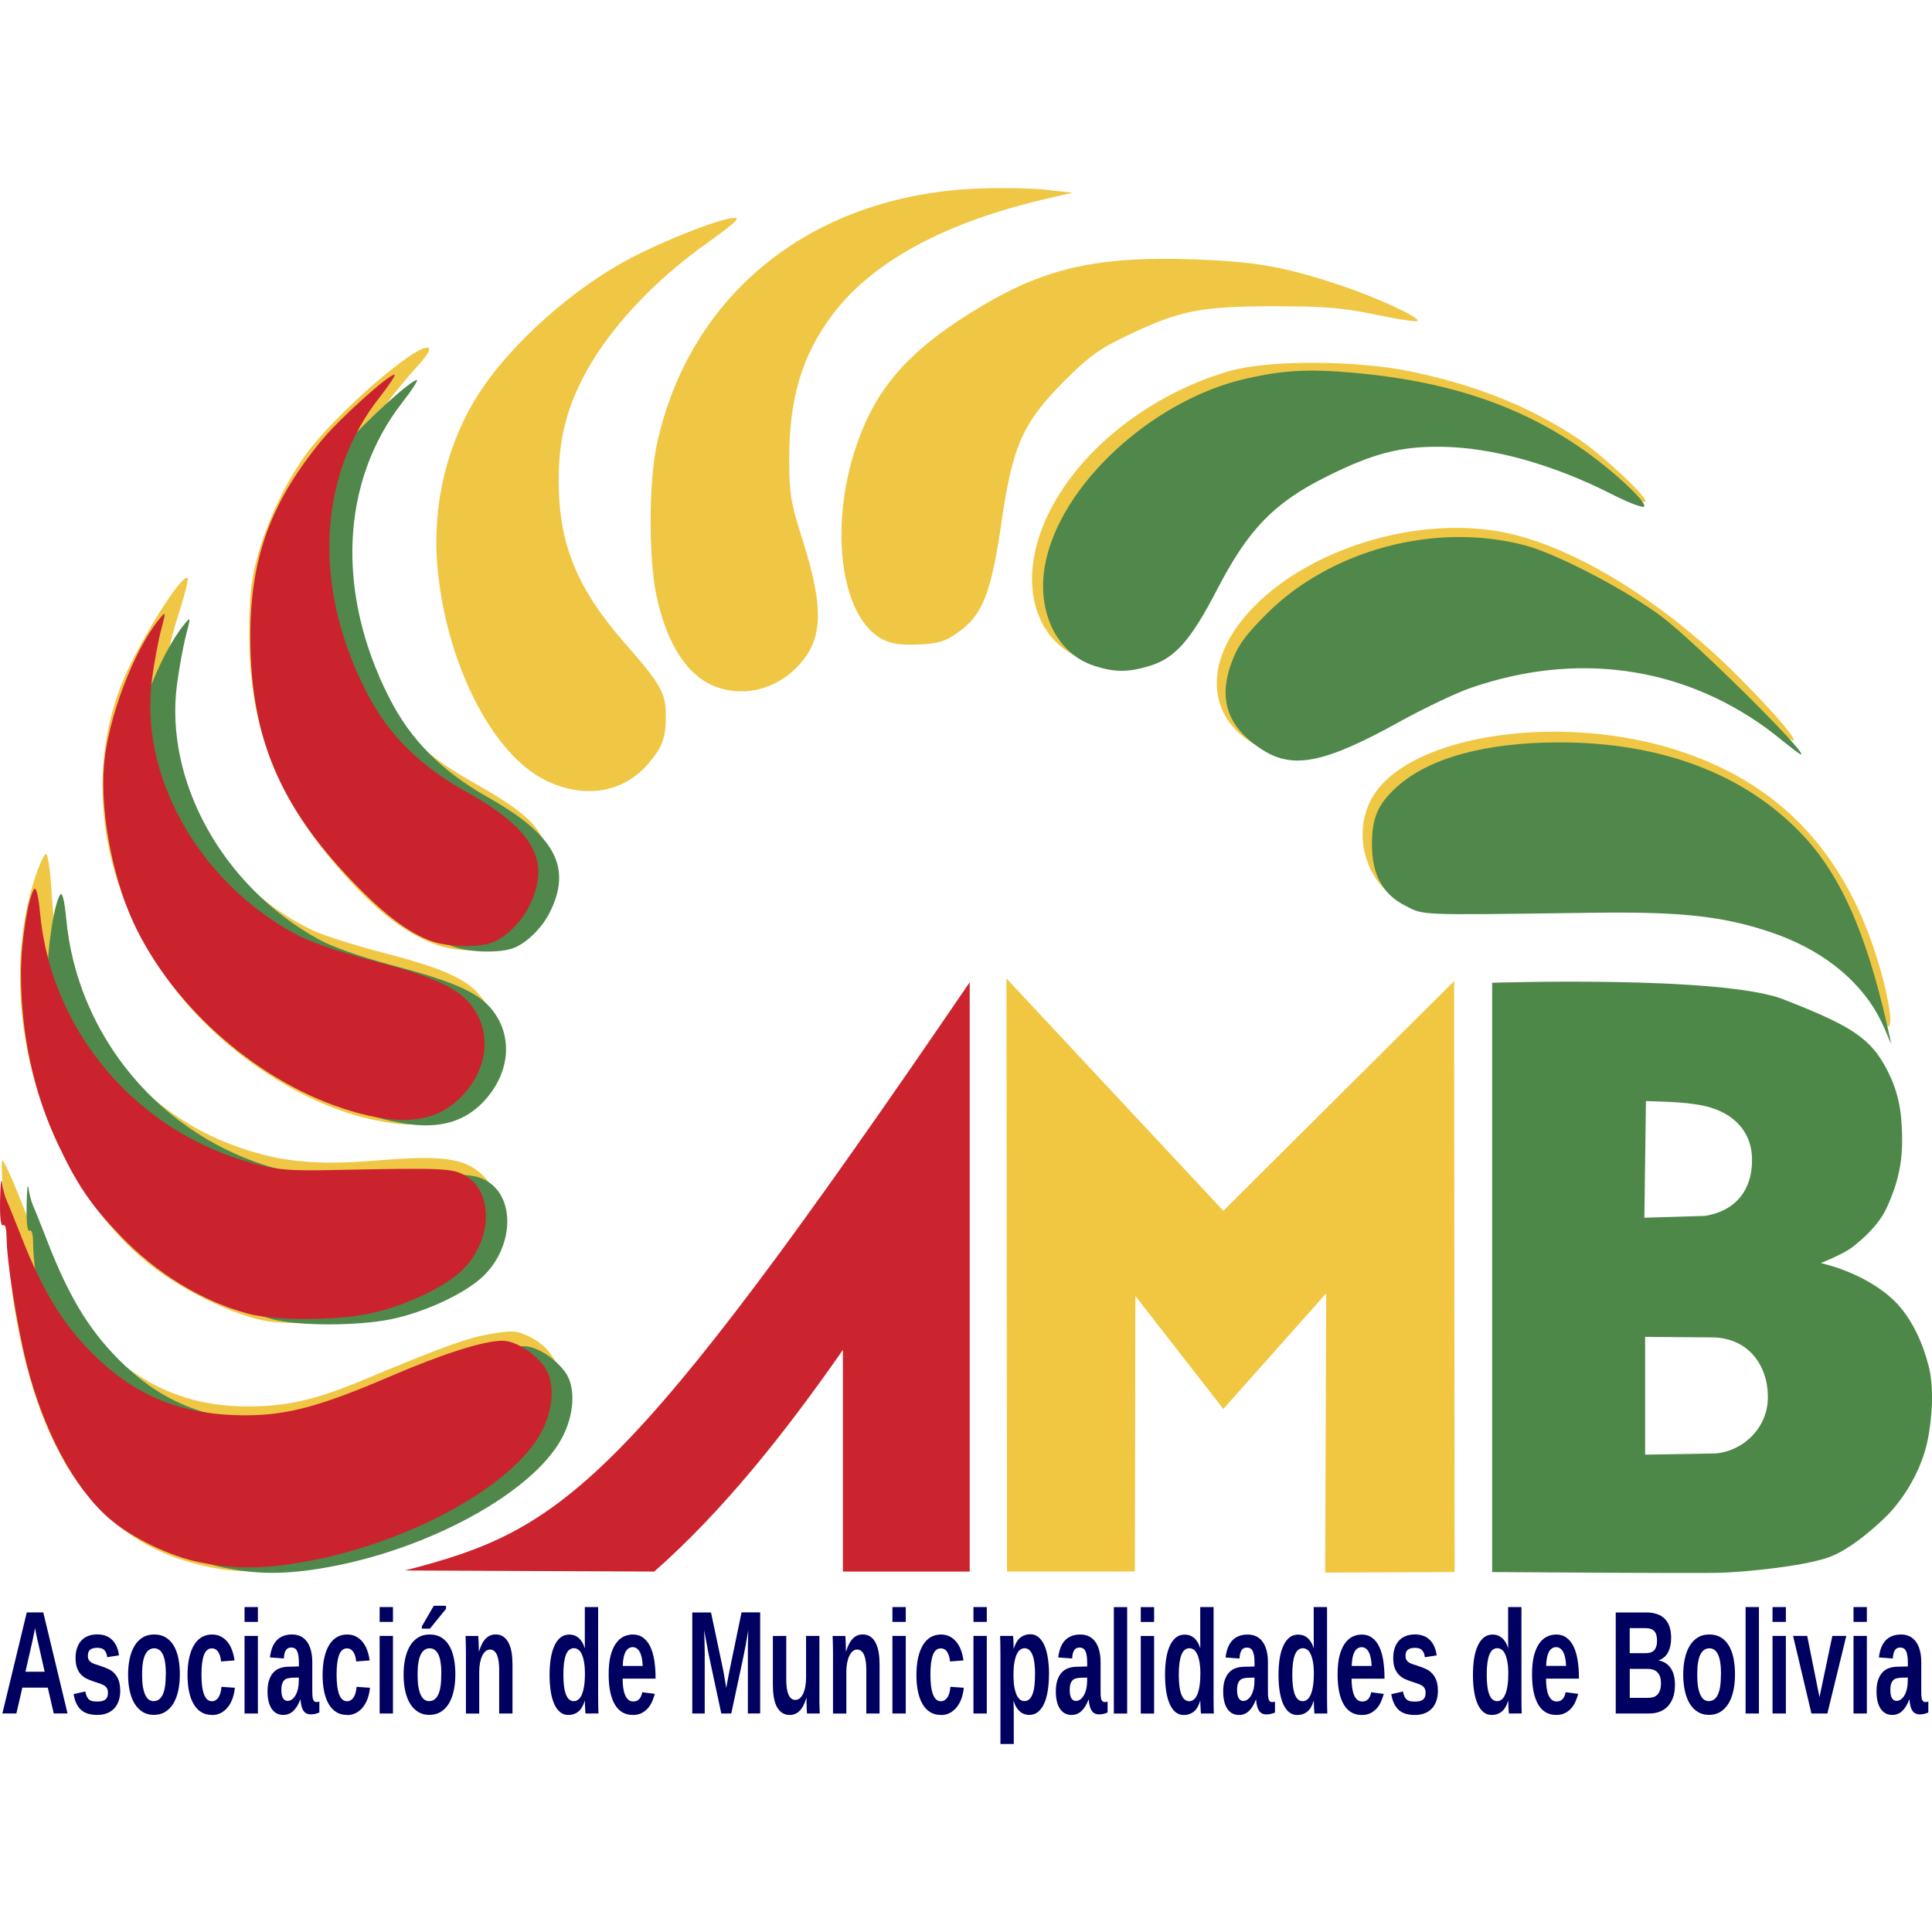 <?xml version="1.0" encoding="UTF-8" standalone="no"?>
<!-- Created with Inkscape (http://www.inkscape.org/) -->

<svg
   xmlns:dc="http://purl.org/dc/elements/1.1/"
   xmlns:cc="http://creativecommons.org/ns#"
   xmlns:rdf="http://www.w3.org/1999/02/22-rdf-syntax-ns#"
   xmlns:svg="http://www.w3.org/2000/svg"
   xmlns="http://www.w3.org/2000/svg"
   xmlns:sodipodi="http://sodipodi.sourceforge.net/DTD/sodipodi-0.dtd"
   xmlns:inkscape="http://www.inkscape.org/namespaces/inkscape"
   width="50mm"
   height="50mm"
   viewBox="0 0 50 50"
   version="1.1"
   id="svg11235"
   inkscape:version="0.92.4 (5da689c313, 2019-01-14)"
   sodipodi:docname="amb.svg">
  <defs
     id="defs11229" />
  <sodipodi:namedview
     id="base"
     pagecolor="#ffffff"
     bordercolor="#666666"
     borderopacity="1.0"
     inkscape:pageopacity="0.0"
     inkscape:pageshadow="2"
     inkscape:zoom="1.8423059"
     inkscape:cx="-110.19279"
     inkscape:cy="49.083415"
     inkscape:document-units="mm"
     inkscape:current-layer="layer1"
     showgrid="false"
     fit-margin-top="0"
     fit-margin-left="0"
     fit-margin-right="0"
     fit-margin-bottom="0"
     inkscape:window-width="1920"
     inkscape:window-height="971"
     inkscape:window-x="0"
     inkscape:window-y="31"
     inkscape:window-maximized="1" />
  <g
     inkscape:label="Layer 1"
     inkscape:groupmode="layer"
     id="layer1"
     transform="translate(-72.518,-128.037)">
    <g
       id="g348"
       transform="translate(-5.2045536e-8,-4.867)">
      <path
         style="fill:#f0c744;stroke-width:0.083"
         d="m 78.212,173.511 c -2.952,-0.479 -4.644,-2.63 -5.32,-6.761 -0.151,-0.925 -0.377,-3.634 -0.318,-3.812 0.021,-0.063 0.281,0.511 0.577,1.276 0.883,2.284 1.575,3.329 2.75,4.154 0.898,0.631 1.854,0.928 3.001,0.934 1.026,0.005 1.779,-0.167 3.033,-0.691 2.032,-0.85 2.674,-1.082 3.274,-1.184 0.563,-0.097 0.673,-0.09 0.983,0.057 0.551,0.262 0.83,0.701 0.873,1.376 0.03,0.474 -0.003,0.647 -0.196,1.023 -0.253,0.493 -1.063,1.323 -1.717,1.76 -1.94,1.296 -5.147,2.159 -6.94,1.869 z m 1.241,-6.411 c -0.906,-0.152 -2.279,-0.826 -3.158,-1.551 -0.87,-0.718 -1.64,-1.732 -2.219,-2.924 -1.091,-2.246 -1.34,-4.83 -0.67,-6.951 0.12,-0.379 0.258,-0.68 0.306,-0.668 0.048,0.012 0.113,0.467 0.143,1.011 0.106,1.887 0.711,3.36 1.906,4.633 0.823,0.877 1.73,1.494 2.771,1.885 1.152,0.433 2.124,0.537 3.739,0.402 1.494,-0.125 2.103,-0.074 2.535,0.215 0.981,0.655 0.739,2.166 -0.482,3.012 -0.539,0.374 -1.536,0.744 -2.43,0.902 -0.525,0.093 -1.967,0.113 -2.442,0.033 z m 2.699,-5.221 c -1.779,-0.387 -3.726,-1.651 -5.016,-3.256 -1.895,-2.359 -2.468,-5.367 -1.509,-7.921 0.379,-1.008 1.596,-2.985 1.746,-2.837 0.028,0.027 -0.071,0.429 -0.22,0.891 -0.536,1.665 -0.572,2.824 -0.131,4.139 0.599,1.786 1.996,3.359 3.651,4.113 0.264,0.12 1.059,0.369 1.766,0.554 1.827,0.476 2.38,0.771 2.728,1.453 0.554,1.085 -0.109,2.498 -1.343,2.866 -0.543,0.162 -0.921,0.161 -1.673,-0.002 z m 38.949,-2.838 c -0.67,-1.159 -1.812,-1.954 -3.372,-2.348 -1.335,-0.337 -2.366,-0.4 -5.424,-0.332 -2.085,0.046 -2.966,0.034 -3.26,-0.045 -1.159,-0.312 -1.654,-1.905 -0.911,-2.931 1.048,-1.447 4.605,-1.988 7.523,-1.146 2.954,0.853 4.79,2.844 5.615,6.089 0.108,0.424 0.183,0.879 0.168,1.011 -0.024,0.217 -0.059,0.187 -0.34,-0.298 z m -37.435,-1.742 c -0.716,-0.302 -1.336,-0.777 -2.102,-1.61 -1.842,-2.001 -2.605,-3.882 -2.597,-6.404 0.003,-0.922 0.049,-1.363 0.201,-1.93 0.244,-0.911 0.717,-1.921 1.245,-2.662 0.731,-1.025 2.869,-2.895 3.188,-2.789 0.075,0.025 -0.016,0.184 -0.253,0.447 -1.475,1.626 -1.963,2.77 -1.963,4.608 0,1.621 0.425,3.042 1.304,4.356 0.565,0.845 1.016,1.24 2.14,1.875 1.542,0.872 1.887,1.286 1.885,2.266 -0.001,0.674 -0.376,1.384 -0.92,1.745 -0.537,0.356 -1.42,0.396 -2.128,0.097 z m 2.998,-4.187 c -1.356,-0.642 -2.542,-2.905 -2.809,-5.363 -0.177,-1.626 0.179,-3.249 1.002,-4.576 0.836,-1.348 2.546,-2.869 4.11,-3.654 1.156,-0.581 2.62,-1.108 2.62,-0.944 0,0.044 -0.321,0.304 -0.712,0.579 -1.464,1.027 -2.668,2.332 -3.29,3.568 -0.437,0.868 -0.613,1.635 -0.608,2.658 0.008,1.615 0.477,2.761 1.713,4.171 0.939,1.072 1.06,1.286 1.06,1.885 0,0.575 -0.093,0.82 -0.476,1.256 -0.64,0.729 -1.623,0.888 -2.609,0.422 z m 18.687,-0.782 c -1.311,-0.485 -1.718,-1.727 -0.973,-2.968 1.226,-2.042 4.744,-3.29 7.365,-2.611 1.545,0.4 3.353,1.466 5.026,2.964 0.949,0.849 2.256,2.267 2.169,2.354 -0.024,0.024 -0.305,-0.15 -0.622,-0.387 -0.774,-0.578 -2.067,-1.205 -2.968,-1.44 -0.533,-0.139 -1.038,-0.194 -1.838,-0.201 -1.75,-0.013 -3.015,0.332 -4.826,1.319 -1.843,1.005 -2.625,1.232 -3.332,0.971 z m -14.27,-1.639 c -0.756,-0.264 -1.296,-1.078 -1.574,-2.371 -0.205,-0.952 -0.201,-2.94 0.008,-3.906 0.843,-3.908 4.012,-6.445 8.277,-6.629 0.607,-0.026 1.413,-0.013 1.792,0.029 l 0.689,0.077 -0.735,0.172 c -2.597,0.609 -4.458,1.625 -5.484,2.996 -0.778,1.039 -1.114,2.164 -1.111,3.723 0.002,0.906 0.037,1.121 0.337,2.068 0.582,1.835 0.544,2.641 -0.158,3.342 -0.554,0.553 -1.337,0.745 -2.039,0.5 z m 9.467,-0.735 c -1.114,-0.39 -1.595,-1.659 -1.164,-3.078 0.582,-1.916 2.587,-3.685 4.952,-4.371 1.006,-0.292 3.29,-0.284 4.714,0.015 1.691,0.356 3.051,0.902 4.294,1.724 0.64,0.424 1.844,1.55 1.753,1.641 -0.036,0.036 -0.449,-0.121 -0.919,-0.35 -2.56,-1.243 -4.669,-1.558 -6.39,-0.956 -1.922,0.673 -3.025,1.618 -3.935,3.37 -0.627,1.207 -1.172,1.829 -1.754,2.002 -0.452,0.134 -1.17,0.135 -1.552,0.001 z m -5.179,-0.5 c -1.133,-0.577 -1.425,-3.073 -0.612,-5.232 0.533,-1.417 1.415,-2.36 3.189,-3.412 1.656,-0.982 3.008,-1.279 5.436,-1.196 1.619,0.055 2.356,0.184 3.799,0.663 0.972,0.323 2.108,0.847 2.021,0.934 -0.027,0.027 -0.518,-0.048 -1.089,-0.167 -0.864,-0.18 -1.31,-0.216 -2.648,-0.215 -1.885,0.002 -2.42,0.109 -3.769,0.754 -0.727,0.348 -0.998,0.543 -1.617,1.164 -1.096,1.099 -1.351,1.671 -1.645,3.687 -0.267,1.833 -0.489,2.392 -1.132,2.843 -0.325,0.229 -0.5,0.281 -1.01,0.305 -0.445,0.021 -0.702,-0.015 -0.924,-0.128 z"
         id="path903"
         inkscape:connector-curvature="0"
         clip-path="url(#clipPath907)" />
      <path
         style="fill:#4f884a;stroke-width:0.083"
         d="m 78.331,173.479 c -0.772,-0.154 -1.759,-0.637 -2.337,-1.143 -0.893,-0.781 -1.686,-2.286 -2.112,-4.01 -0.25,-1.009 -0.507,-2.655 -0.507,-3.245 0,-0.233 -0.036,-0.362 -0.091,-0.327 -0.058,0.036 -0.086,-0.203 -0.077,-0.661 0.008,-0.395 0.029,-0.594 0.049,-0.442 0.019,0.152 0.073,0.358 0.12,0.46 0.047,0.101 0.209,0.507 0.362,0.902 0.584,1.514 1.144,2.412 2.018,3.237 1.033,0.975 2.202,1.422 3.722,1.422 1.083,0 1.926,-0.229 3.737,-1.015 1.333,-0.579 2.382,-0.915 2.855,-0.915 0.325,0 0.799,0.296 1.073,0.669 0.281,0.384 0.245,1.101 -0.086,1.717 -0.759,1.409 -3.462,2.887 -6.125,3.348 -1.016,0.176 -1.732,0.177 -2.599,0.004 z m 1.228,-6.437 c -1.178,-0.318 -2.348,-1.04 -3.28,-2.025 -0.754,-0.797 -1.094,-1.302 -1.589,-2.361 -0.626,-1.338 -0.948,-2.842 -0.948,-4.428 -1.61e-4,-0.815 0.192,-2.026 0.346,-2.182 0.045,-0.045 0.106,0.216 0.14,0.604 0.276,3.082 2.473,5.694 5.472,6.506 0.612,0.166 0.924,0.192 2.041,0.168 2.757,-0.058 3.027,-0.047 3.349,0.128 0.793,0.432 0.727,1.778 -0.125,2.534 -0.485,0.43 -1.498,0.891 -2.334,1.061 -0.87,0.177 -2.408,0.175 -3.073,-0.004 z m 2.858,-5.181 c -2.307,-0.612 -4.586,-2.505 -5.699,-4.737 -0.597,-1.196 -0.951,-2.963 -0.852,-4.256 0.092,-1.207 0.762,-3 1.423,-3.808 0.168,-0.205 0.168,-0.201 0.04,0.297 -0.072,0.278 -0.175,0.843 -0.23,1.256 -0.332,2.495 1.179,5.226 3.647,6.591 0.382,0.211 1.088,0.46 1.973,0.695 1.527,0.405 2.157,0.683 2.511,1.109 0.557,0.669 0.504,1.603 -0.131,2.332 -0.605,0.694 -1.425,0.854 -2.681,0.521 z M 121.118,159.17 c -0.532,-0.958 -1.5,-1.708 -2.751,-2.133 -1.242,-0.422 -2.331,-0.542 -4.614,-0.511 -4.623,0.062 -4.362,0.072 -4.865,-0.182 -0.587,-0.296 -0.864,-0.805 -0.864,-1.585 0,-0.687 0.152,-1.041 0.634,-1.481 0.826,-0.754 2.294,-1.159 4.205,-1.161 2.657,-0.003 4.824,0.822 6.312,2.401 1.149,1.219 1.765,2.995 2.257,5.259 0.081,0.372 -0.067,-0.16 -0.314,-0.606 z m -36.849,-1.761 c -0.606,-0.219 -1.232,-0.696 -2.059,-1.571 -1.859,-1.965 -2.588,-3.734 -2.596,-6.296 -0.005,-2.039 0.512,-3.485 1.826,-5.101 0.453,-0.556 1.708,-1.701 1.865,-1.701 0.042,0 -0.129,0.264 -0.38,0.586 -1.591,2.046 -1.716,4.922 -0.332,7.64 0.557,1.093 1.353,1.895 2.561,2.577 1.736,0.98 2.178,1.812 1.587,2.984 -0.201,0.398 -0.596,0.784 -0.935,0.913 -0.347,0.133 -1.125,0.116 -1.536,-0.032 z m 20.92,-5.1 c -0.9,-0.577 -1.154,-1.297 -0.797,-2.262 0.161,-0.435 0.35,-0.698 0.895,-1.245 1.666,-1.672 4.375,-2.395 6.693,-1.786 0.823,0.216 2.626,1.156 3.547,1.85 0.854,0.643 3.703,3.467 3.608,3.563 -0.03,0.03 -0.625,-0.481 -0.941,-0.707 -2.221,-1.592 -4.915,-1.95 -7.623,-1.012 -0.375,0.13 -1.194,0.52 -1.82,0.866 -1.945,1.077 -2.762,1.245 -3.561,0.733 z m -4.338,-2.169 c -0.978,-0.308 -1.512,-1.395 -1.287,-2.62 0.378,-2.055 2.767,-4.265 5.209,-4.819 0.954,-0.216 1.611,-0.252 2.763,-0.151 2.371,0.209 4.192,0.802 5.821,1.898 0.837,0.563 1.861,1.51 1.699,1.571 -0.058,0.022 -0.427,-0.122 -0.818,-0.322 -1.54,-0.782 -3.116,-1.219 -4.441,-1.231 -1.051,-0.009 -1.751,0.174 -2.956,0.776 -1.351,0.674 -2.018,1.363 -2.819,2.909 -0.688,1.327 -1.096,1.79 -1.755,1.988 -0.555,0.167 -0.89,0.167 -1.417,7.4e-4 z"
         id="path899-1"
         inkscape:connector-curvature="0"
         clip-path="url(#clipPath967)"
         sodipodi:nodetypes="csssccccssssscsscccssccssssssccssssccscsssccssssscccsscsssssccssssscccssscssscccsssccc" />
      <path
         style="fill:#cb232e;stroke-width:0.083"
         d="m 77.699,173.339 c -0.78,-0.154 -1.778,-0.637 -2.362,-1.143 -0.902,-0.781 -1.704,-2.286 -2.135,-4.01 -0.252,-1.009 -0.512,-2.655 -0.512,-3.245 0,-0.233 -0.036,-0.362 -0.092,-0.327 -0.059,0.036 -0.087,-0.203 -0.078,-0.661 0.008,-0.395 0.03,-0.594 0.049,-0.442 0.019,0.152 0.074,0.358 0.121,0.46 0.047,0.101 0.212,0.507 0.366,0.902 0.59,1.514 1.156,2.412 2.039,3.237 1.044,0.975 2.226,1.422 3.762,1.422 1.094,0 1.946,-0.229 3.777,-1.015 1.348,-0.579 2.408,-0.915 2.886,-0.915 0.328,0 0.807,0.296 1.084,0.669 0.284,0.384 0.248,1.101 -0.087,1.717 -0.767,1.409 -3.499,2.887 -6.191,3.348 -1.027,0.176 -1.751,0.177 -2.626,0.004 z m 1.241,-6.437 c -1.191,-0.318 -2.373,-1.04 -3.315,-2.025 -0.762,-0.797 -1.106,-1.302 -1.606,-2.361 -0.633,-1.338 -0.958,-2.842 -0.959,-4.428 -1.88e-4,-0.815 0.194,-2.026 0.35,-2.182 0.045,-0.045 0.107,0.216 0.142,0.604 0.279,3.082 2.499,5.694 5.531,6.506 0.618,0.166 0.934,0.192 2.063,0.168 2.786,-0.058 3.06,-0.047 3.385,0.128 0.801,0.432 0.734,1.778 -0.126,2.534 -0.49,0.43 -1.514,0.891 -2.359,1.061 -0.879,0.177 -2.434,0.175 -3.106,-0.004 z m 2.889,-5.181 c -2.332,-0.612 -4.635,-2.505 -5.76,-4.737 -0.603,-1.196 -0.961,-2.963 -0.862,-4.256 0.093,-1.207 0.77,-3 1.438,-3.808 0.17,-0.205 0.17,-0.201 0.04,0.297 -0.073,0.278 -0.177,0.843 -0.233,1.256 -0.335,2.495 1.192,5.226 3.686,6.591 0.386,0.211 1.099,0.46 1.994,0.695 1.543,0.405 2.18,0.683 2.538,1.109 0.563,0.669 0.51,1.603 -0.132,2.332 -0.611,0.694 -1.44,0.854 -2.71,0.521 z m 1.872,-4.453 c -0.612,-0.219 -1.245,-0.696 -2.081,-1.571 -1.879,-1.965 -2.616,-3.734 -2.624,-6.296 -0.005,-2.039 0.517,-3.485 1.846,-5.101 0.458,-0.556 1.726,-1.701 1.885,-1.701 0.042,0 -0.131,0.264 -0.384,0.586 -1.608,2.046 -1.734,4.922 -0.336,7.64 0.563,1.093 1.368,1.895 2.588,2.577 1.755,0.98 2.202,1.812 1.603,2.984 -0.203,0.398 -0.603,0.784 -0.945,0.913 -0.351,0.133 -1.137,0.116 -1.552,-0.032 z"
         id="path897"
         inkscape:connector-curvature="0" />
      <path
         sodipodi:nodetypes="ccccccc"
         inkscape:connector-curvature="0"
         id="path989-0"
         d="m 82.995,173.548 c 4.082,-1.052 5.661,-2.081 14.619,-15.225 v 15.253 h -3.282 v -5.737 c -1.531,2.2 -3.131,4.196 -4.882,5.737 z"
         style="fill:#cc242f;fill-opacity:1;stroke:none;stroke-width:0.083px;stroke-linecap:butt;stroke-linejoin:miter;stroke-opacity:1" />
      <path
         inkscape:connector-curvature="0"
         id="path995-8"
         d="m 98.565,158.226 5.613,6.013 5.972,-5.944 0.013,15.294 -3.351,0.014 0.028,-7.227 -2.662,2.993 -2.276,-2.924 -0.013,7.13 h -3.31 z"
         style="fill:#f1c742;fill-opacity:1;stroke:none;stroke-width:0.083px;stroke-linecap:butt;stroke-linejoin:miter;stroke-opacity:1" />
      <path
         inkscape:connector-curvature="0"
         d="m 115.094,167.502 v 3.048 l 1.837,-0.031 c 0.755,-0.082 1.349,-0.706 1.339,-1.472 -0.002,-0.808 -0.506,-1.522 -1.439,-1.531 z m 0.021,-6.103 -0.041,3.02 1.572,-0.048 c 0.804,-0.131 1.223,-0.689 1.214,-1.455 -0.002,-0.808 -0.585,-1.272 -1.311,-1.407 -0.498,-0.092 -0.959,-0.091 -1.434,-0.11 z m -3.98,12.191 v -15.252 c 0,0 5.939,-0.195 7.538,0.429 1.599,0.624 2.175,0.946 2.584,1.648 0.41,0.702 0.478,1.267 0.488,1.931 0.008,0.569 -0.076,1.124 -0.409,1.835 -0.183,0.389 -0.528,0.727 -0.878,0.998 -0.242,0.187 -0.819,0.414 -0.819,0.414 0,0 1.124,0.227 1.897,0.97 0.644,0.619 0.873,1.619 0.873,1.619 0,0 0.234,0.629 0.019,1.877 -0.215,1.248 -1.073,2.067 -1.073,2.067 0,0 -0.839,0.858 -1.541,1.092 -0.702,0.234 -2.156,0.37 -2.789,0.39 -0.593,0.018 -5.89,-0.019 -5.89,-0.019 z"
         style="fill:#4e8849;fill-opacity:1;stroke:none;stroke-width:0.083px;stroke-linecap:butt;stroke-linejoin:miter;stroke-opacity:1"
         id="path1001-5" />
      <path
         d="m 121.491,177.286 q -0.096,0 -0.172,-0.039 -0.075,-0.041 -0.128,-0.117 -0.053,-0.078 -0.081,-0.191 -0.028,-0.113 -0.028,-0.258 0,-0.178 0.041,-0.299 0.042,-0.122 0.113,-0.197 0.071,-0.076 0.167,-0.109 0.096,-0.035 0.204,-0.037 l 0.286,-0.007 v -0.102 q 0,-0.109 -0.013,-0.182 -0.013,-0.074 -0.037,-0.121 -0.025,-0.046 -0.061,-0.065 -0.036,-0.02 -0.082,-0.02 -0.043,0 -0.077,0.013 -0.033,0.013 -0.058,0.046 -0.025,0.031 -0.041,0.087 -0.015,0.054 -0.02,0.137 l -0.36,-0.026 q 0.015,-0.132 0.054,-0.239 0.039,-0.109 0.108,-0.189 0.07,-0.08 0.171,-0.122 0.102,-0.044 0.238,-0.044 0.124,0 0.221,0.046 0.097,0.046 0.165,0.139 0.068,0.091 0.103,0.225 0.036,0.134 0.036,0.31 v 0.731 q 0,0.07 0.002,0.126 0.005,0.056 0.015,0.095 0.013,0.037 0.033,0.058 0.023,0.018 0.057,0.018 0.039,0 0.076,-0.011 v 0.282 q -0.031,0.011 -0.055,0.02 -0.025,0.009 -0.049,0.015 -0.025,0.006 -0.053,0.009 -0.027,0.004 -0.064,0.004 -0.13,0 -0.193,-0.097 -0.061,-0.097 -0.074,-0.284 h -0.008 q -0.069,0.187 -0.177,0.291 -0.107,0.104 -0.26,0.104 z m 0.401,-0.967 -0.177,0.004 q -0.055,0.004 -0.106,0.015 -0.049,0.009 -0.087,0.043 -0.037,0.031 -0.059,0.093 -0.023,0.061 -0.023,0.167 0,0.143 0.043,0.213 0.044,0.069 0.117,0.069 0.066,0 0.12,-0.043 0.054,-0.043 0.091,-0.111 0.038,-0.07 0.059,-0.161 0.02,-0.091 0.02,-0.186 z m -1.405,-1.44 v -0.384 h 0.345 v 0.384 z m 0,2.37 v -2.008 h 0.345 v 2.008 z m -0.881,-0.421 0.333,-1.587 h 0.361 l -0.49,2.008 h -0.412 l -0.475,-2.008 h 0.365 z m -1.215,-1.949 v -0.384 h 0.345 v 0.384 z m 0,2.37 v -2.008 h 0.345 v 2.008 z m -0.697,0 v -2.754 h 0.345 v 2.754 z m -0.275,-1.006 q 0,0.23 -0.043,0.421 -0.042,0.191 -0.126,0.33 -0.085,0.137 -0.211,0.215 -0.126,0.076 -0.295,0.076 -0.162,0 -0.286,-0.076 -0.124,-0.076 -0.209,-0.213 -0.083,-0.137 -0.126,-0.328 -0.043,-0.193 -0.043,-0.425 0,-0.225 0.041,-0.414 0.042,-0.191 0.125,-0.33 0.083,-0.139 0.21,-0.217 0.126,-0.078 0.296,-0.078 0.179,0 0.306,0.078 0.126,0.078 0.206,0.217 0.081,0.137 0.118,0.328 0.038,0.189 0.038,0.416 z m -0.361,0 q 0,-0.358 -0.077,-0.52 -0.077,-0.161 -0.225,-0.161 -0.152,0 -0.233,0.163 -0.081,0.163 -0.081,0.518 0,0.18 0.02,0.31 0.023,0.13 0.061,0.213 0.039,0.084 0.094,0.124 0.055,0.039 0.121,0.039 0.076,0 0.135,-0.039 0.06,-0.041 0.101,-0.124 0.041,-0.084 0.061,-0.213 0.02,-0.13 0.02,-0.31 z m -1.192,0.26 q 0,0.199 -0.053,0.341 -0.053,0.141 -0.145,0.232 -0.091,0.089 -0.212,0.132 -0.121,0.041 -0.258,0.041 h -0.865 v -2.615 h 0.792 q 0.154,0 0.272,0.041 0.12,0.039 0.203,0.121 0.082,0.082 0.124,0.206 0.043,0.122 0.043,0.29 0,0.223 -0.082,0.377 -0.081,0.152 -0.248,0.206 0.21,0.037 0.319,0.2 0.11,0.161 0.11,0.429 z m -0.464,-1.138 q 0,-0.176 -0.075,-0.251 -0.074,-0.074 -0.22,-0.074 h -0.412 v 0.648 h 0.415 q 0.154,0 0.222,-0.08 0.07,-0.082 0.07,-0.243 z m 0.101,1.095 q 0,-0.104 -0.027,-0.174 -0.027,-0.07 -0.075,-0.113 -0.047,-0.043 -0.11,-0.061 -0.063,-0.018 -0.136,-0.018 h -0.459 v 0.75 h 0.473 q 0.071,0 0.133,-0.017 0.061,-0.018 0.105,-0.061 0.045,-0.044 0.071,-0.119 0.026,-0.074 0.026,-0.186 z m -2.715,0.826 q -0.144,0 -0.259,-0.063 -0.114,-0.065 -0.195,-0.195 -0.081,-0.132 -0.124,-0.328 -0.043,-0.199 -0.043,-0.464 0,-0.288 0.05,-0.484 0.052,-0.197 0.138,-0.317 0.087,-0.122 0.2,-0.176 0.113,-0.054 0.238,-0.054 0.157,0 0.268,0.084 0.112,0.082 0.183,0.23 0.071,0.148 0.104,0.356 0.033,0.206 0.033,0.457 v 0.015 h -0.852 q 0,0.126 0.015,0.236 0.015,0.108 0.048,0.187 0.033,0.078 0.086,0.124 0.053,0.044 0.128,0.044 0.091,0 0.149,-0.058 0.058,-0.059 0.082,-0.182 l 0.325,0.043 q -0.023,0.085 -0.063,0.182 -0.039,0.097 -0.106,0.178 -0.066,0.08 -0.166,0.134 -0.098,0.052 -0.239,0.052 z m 0,-1.754 q -0.053,0 -0.099,0.028 -0.045,0.026 -0.08,0.085 -0.033,0.058 -0.054,0.15 -0.02,0.093 -0.023,0.223 h 0.516 q -0.01,-0.243 -0.077,-0.364 -0.068,-0.122 -0.182,-0.122 z m -1.22,1.717 q -0.002,-0.015 -0.005,-0.052 -0.002,-0.039 -0.005,-0.087 -0.002,-0.048 -0.005,-0.098 -0.001,-0.05 -0.001,-0.089 h -0.005 q -0.06,0.195 -0.168,0.28 -0.107,0.084 -0.257,0.084 -0.125,0 -0.217,-0.078 -0.091,-0.078 -0.151,-0.217 -0.059,-0.139 -0.088,-0.328 -0.028,-0.191 -0.028,-0.416 0,-0.228 0.029,-0.419 0.031,-0.191 0.093,-0.328 0.063,-0.139 0.158,-0.217 0.097,-0.078 0.229,-0.078 0.065,0 0.125,0.02 0.06,0.02 0.112,0.063 0.052,0.043 0.093,0.109 0.042,0.067 0.071,0.161 h 0.002 q 0,-0.018 -0.001,-0.054 0,-0.037 0,-0.084 0,-0.046 -0.001,-0.097 0,-0.05 0,-0.097 v -0.733 h 0.345 v 2.316 q 0,0.147 0.002,0.262 0.002,0.113 0.005,0.176 z m -0.015,-1.015 q 0,-0.199 -0.025,-0.328 -0.025,-0.132 -0.065,-0.208 -0.039,-0.078 -0.091,-0.108 -0.05,-0.031 -0.103,-0.031 -0.066,0 -0.118,0.039 -0.05,0.039 -0.086,0.122 -0.034,0.084 -0.053,0.213 -0.018,0.13 -0.018,0.314 0,0.683 0.271,0.683 0.052,0 0.103,-0.033 0.052,-0.033 0.092,-0.113 0.041,-0.08 0.065,-0.213 0.026,-0.136 0.026,-0.336 z m -1.822,0.429 q 0,0.145 -0.041,0.26 -0.039,0.115 -0.115,0.197 -0.076,0.08 -0.187,0.124 -0.11,0.043 -0.252,0.043 -0.126,0 -0.228,-0.028 -0.102,-0.028 -0.179,-0.091 -0.076,-0.065 -0.128,-0.167 -0.052,-0.102 -0.077,-0.252 l 0.303,-0.069 q 0.015,0.084 0.041,0.135 0.026,0.052 0.064,0.08 0.038,0.028 0.088,0.037 0.052,0.009 0.117,0.009 0.059,0 0.109,-0.009 0.052,-0.011 0.088,-0.035 0.038,-0.026 0.059,-0.07 0.02,-0.046 0.02,-0.115 0,-0.078 -0.031,-0.122 -0.029,-0.046 -0.082,-0.074 -0.052,-0.029 -0.123,-0.05 -0.07,-0.022 -0.15,-0.05 -0.083,-0.028 -0.165,-0.067 -0.081,-0.039 -0.145,-0.106 -0.064,-0.067 -0.103,-0.169 -0.039,-0.104 -0.039,-0.262 0,-0.143 0.037,-0.254 0.037,-0.113 0.108,-0.191 0.071,-0.08 0.176,-0.121 0.105,-0.043 0.242,-0.043 0.108,0 0.201,0.031 0.093,0.029 0.167,0.097 0.074,0.065 0.123,0.167 0.05,0.102 0.07,0.247 l -0.306,0.048 q -0.007,-0.072 -0.031,-0.119 -0.023,-0.048 -0.055,-0.076 -0.032,-0.028 -0.075,-0.037 -0.043,-0.011 -0.094,-0.011 -0.123,0 -0.184,0.048 -0.061,0.046 -0.061,0.158 0,0.069 0.025,0.109 0.026,0.041 0.071,0.069 0.047,0.026 0.109,0.046 0.064,0.018 0.139,0.046 0.092,0.029 0.18,0.07 0.09,0.039 0.158,0.11 0.07,0.069 0.112,0.178 0.043,0.109 0.043,0.278 z m -1.975,0.624 q -0.143,0 -0.259,-0.063 -0.114,-0.065 -0.195,-0.195 -0.081,-0.132 -0.124,-0.328 -0.043,-0.199 -0.043,-0.464 0,-0.288 0.05,-0.484 0.052,-0.197 0.138,-0.317 0.087,-0.122 0.2,-0.176 0.113,-0.054 0.238,-0.054 0.157,0 0.268,0.084 0.112,0.082 0.183,0.23 0.071,0.148 0.104,0.356 0.033,0.206 0.033,0.457 v 0.015 h -0.852 q 0,0.126 0.015,0.236 0.015,0.108 0.048,0.187 0.033,0.078 0.086,0.124 0.053,0.044 0.128,0.044 0.091,0 0.149,-0.058 0.058,-0.059 0.082,-0.182 l 0.325,0.043 q -0.023,0.085 -0.063,0.182 -0.039,0.097 -0.106,0.178 -0.066,0.08 -0.166,0.134 -0.098,0.052 -0.239,0.052 z m 0,-1.754 q -0.053,0 -0.099,0.028 -0.045,0.026 -0.08,0.085 -0.033,0.058 -0.054,0.15 -0.02,0.093 -0.023,0.223 h 0.516 q -0.01,-0.243 -0.077,-0.364 -0.068,-0.122 -0.182,-0.122 z m -1.22,1.717 q -0.002,-0.015 -0.005,-0.052 -0.002,-0.039 -0.005,-0.087 -0.002,-0.048 -0.005,-0.098 -10e-4,-0.05 -10e-4,-0.089 h -0.005 q -0.06,0.195 -0.168,0.28 -0.107,0.084 -0.257,0.084 -0.125,0 -0.217,-0.078 -0.091,-0.078 -0.151,-0.217 -0.059,-0.139 -0.088,-0.328 -0.028,-0.191 -0.028,-0.416 0,-0.228 0.029,-0.419 0.031,-0.191 0.093,-0.328 0.063,-0.139 0.158,-0.217 0.097,-0.078 0.23,-0.078 0.065,0 0.125,0.02 0.06,0.02 0.112,0.063 0.052,0.043 0.093,0.109 0.042,0.067 0.071,0.161 h 0.002 q 0,-0.018 -0.001,-0.054 0,-0.037 0,-0.084 0,-0.046 -10e-4,-0.097 0,-0.05 0,-0.097 v -0.733 h 0.345 v 2.316 q 0,0.147 0.002,0.262 0.002,0.113 0.005,0.176 z m -0.015,-1.015 q 0,-0.199 -0.025,-0.328 -0.025,-0.132 -0.065,-0.208 -0.039,-0.078 -0.091,-0.108 -0.05,-0.031 -0.103,-0.031 -0.066,0 -0.118,0.039 -0.05,0.039 -0.086,0.122 -0.034,0.084 -0.053,0.213 -0.018,0.13 -0.018,0.314 0,0.683 0.271,0.683 0.052,0 0.103,-0.033 0.052,-0.033 0.092,-0.113 0.041,-0.08 0.065,-0.213 0.026,-0.136 0.026,-0.336 z m -1.938,1.052 q -0.096,0 -0.172,-0.039 -0.075,-0.041 -0.128,-0.117 -0.053,-0.078 -0.081,-0.191 -0.028,-0.113 -0.028,-0.258 0,-0.178 0.041,-0.299 0.042,-0.122 0.113,-0.197 0.071,-0.076 0.167,-0.109 0.096,-0.035 0.204,-0.037 l 0.286,-0.007 v -0.102 q 0,-0.109 -0.013,-0.182 -0.013,-0.074 -0.037,-0.121 -0.025,-0.046 -0.061,-0.065 -0.036,-0.02 -0.082,-0.02 -0.043,0 -0.077,0.013 -0.033,0.013 -0.058,0.046 -0.025,0.031 -0.041,0.087 -0.015,0.054 -0.02,0.137 l -0.36,-0.026 q 0.015,-0.132 0.054,-0.239 0.039,-0.109 0.108,-0.189 0.07,-0.08 0.171,-0.122 0.102,-0.044 0.238,-0.044 0.124,0 0.221,0.046 0.097,0.046 0.165,0.139 0.068,0.091 0.103,0.225 0.036,0.134 0.036,0.31 v 0.731 q 0,0.07 0.002,0.126 0.005,0.056 0.015,0.095 0.013,0.037 0.033,0.058 0.023,0.018 0.056,0.018 0.039,0 0.076,-0.011 v 0.282 q -0.031,0.011 -0.055,0.02 -0.025,0.009 -0.049,0.015 -0.025,0.006 -0.053,0.009 -0.027,0.004 -0.064,0.004 -0.13,0 -0.193,-0.097 -0.061,-0.097 -0.074,-0.284 h -0.007 q -0.069,0.187 -0.177,0.291 -0.107,0.104 -0.26,0.104 z m 0.401,-0.967 -0.177,0.004 q -0.055,0.004 -0.105,0.015 -0.049,0.009 -0.087,0.043 -0.037,0.031 -0.059,0.093 -0.023,0.061 -0.023,0.167 0,0.143 0.043,0.213 0.044,0.069 0.117,0.069 0.066,0 0.12,-0.043 0.054,-0.043 0.091,-0.111 0.038,-0.07 0.059,-0.161 0.02,-0.091 0.02,-0.186 z m -1.385,0.93 q -0.002,-0.015 -0.005,-0.052 -0.002,-0.039 -0.005,-0.087 -0.002,-0.048 -0.005,-0.098 -10e-4,-0.05 -10e-4,-0.089 h -0.005 q -0.06,0.195 -0.168,0.28 -0.107,0.084 -0.257,0.084 -0.125,0 -0.217,-0.078 -0.091,-0.078 -0.151,-0.217 -0.059,-0.139 -0.088,-0.328 -0.028,-0.191 -0.028,-0.416 0,-0.228 0.029,-0.419 0.031,-0.191 0.093,-0.328 0.063,-0.139 0.158,-0.217 0.097,-0.078 0.23,-0.078 0.065,0 0.125,0.02 0.06,0.02 0.112,0.063 0.052,0.043 0.093,0.109 0.042,0.067 0.071,0.161 h 0.002 q 0,-0.018 -10e-4,-0.054 0,-0.037 0,-0.084 0,-0.046 -0.001,-0.097 0,-0.05 0,-0.097 v -0.733 h 0.345 v 2.316 q 0,0.147 0.002,0.262 0.002,0.113 0.005,0.176 z m -0.015,-1.015 q 0,-0.199 -0.025,-0.328 -0.025,-0.132 -0.065,-0.208 -0.039,-0.078 -0.091,-0.108 -0.05,-0.031 -0.103,-0.031 -0.066,0 -0.118,0.039 -0.05,0.039 -0.086,0.122 -0.034,0.084 -0.053,0.213 -0.018,0.13 -0.018,0.314 0,0.683 0.271,0.683 0.052,0 0.103,-0.033 0.052,-0.033 0.092,-0.113 0.041,-0.08 0.065,-0.213 0.026,-0.136 0.026,-0.336 z m -1.543,-1.355 v -0.384 h 0.345 v 0.384 z m 0,2.37 v -2.008 h 0.345 v 2.008 z m -0.697,0 v -2.754 h 0.345 v 2.754 z m -1.092,0.037 q -0.096,0 -0.172,-0.039 -0.075,-0.041 -0.128,-0.117 -0.053,-0.078 -0.081,-0.191 -0.028,-0.113 -0.028,-0.258 0,-0.178 0.041,-0.299 0.042,-0.122 0.113,-0.197 0.071,-0.076 0.167,-0.109 0.096,-0.035 0.204,-0.037 l 0.286,-0.008 v -0.102 q 0,-0.109 -0.013,-0.182 -0.013,-0.074 -0.037,-0.121 -0.025,-0.046 -0.061,-0.065 -0.036,-0.02 -0.082,-0.02 -0.043,0 -0.077,0.013 -0.033,0.013 -0.058,0.046 -0.025,0.031 -0.041,0.087 -0.015,0.054 -0.02,0.137 l -0.36,-0.026 q 0.015,-0.132 0.054,-0.239 0.039,-0.109 0.108,-0.189 0.07,-0.08 0.171,-0.122 0.102,-0.044 0.238,-0.044 0.124,0 0.221,0.046 0.097,0.046 0.165,0.139 0.067,0.091 0.103,0.225 0.036,0.134 0.036,0.31 v 0.731 q 0,0.07 0.002,0.126 0.005,0.056 0.015,0.095 0.013,0.037 0.033,0.058 0.023,0.018 0.056,0.018 0.039,0 0.076,-0.011 v 0.282 q -0.031,0.011 -0.055,0.02 -0.025,0.009 -0.049,0.015 -0.025,0.006 -0.053,0.009 -0.027,0.004 -0.064,0.004 -0.13,0 -0.193,-0.097 -0.061,-0.097 -0.074,-0.284 h -0.008 q -0.069,0.187 -0.177,0.291 -0.107,0.104 -0.26,0.104 z m 0.401,-0.967 -0.177,0.004 q -0.055,0.004 -0.105,0.015 -0.049,0.009 -0.087,0.043 -0.037,0.031 -0.059,0.093 -0.023,0.061 -0.023,0.167 0,0.143 0.043,0.213 0.044,0.069 0.117,0.069 0.066,0 0.12,-0.043 0.054,-0.043 0.091,-0.111 0.038,-0.07 0.059,-0.161 0.02,-0.091 0.02,-0.186 z m -0.988,-0.084 q 0,0.228 -0.031,0.421 -0.03,0.193 -0.092,0.332 -0.063,0.139 -0.16,0.219 -0.096,0.078 -0.227,0.078 -0.059,0 -0.118,-0.018 -0.058,-0.018 -0.11,-0.059 -0.053,-0.043 -0.098,-0.109 -0.044,-0.069 -0.076,-0.169 h -0.007 q 0.001,0.009 0.003,0.046 0.001,0.037 0.003,0.087 0.001,0.048 0.001,0.104 0.001,0.054 0.001,0.1 v 0.77 h -0.345 v -2.335 q 0,-0.154 -0.003,-0.275 -0.003,-0.121 -0.005,-0.187 h 0.335 q 0.003,0.013 0.005,0.05 0.003,0.037 0.005,0.085 0.003,0.048 0.003,0.1 0.001,0.052 0.001,0.091 h 0.005 q 0.063,-0.199 0.172,-0.284 0.109,-0.085 0.253,-0.085 0.126,0 0.218,0.078 0.092,0.078 0.151,0.215 0.06,0.137 0.088,0.328 0.03,0.189 0.03,0.416 z m -0.36,0 q 0,-0.343 -0.069,-0.509 -0.069,-0.167 -0.205,-0.167 -0.052,0 -0.103,0.033 -0.05,0.031 -0.091,0.111 -0.039,0.078 -0.065,0.212 -0.025,0.132 -0.025,0.334 0,0.197 0.025,0.328 0.025,0.13 0.064,0.208 0.041,0.078 0.091,0.111 0.05,0.031 0.102,0.031 0.066,0 0.118,-0.039 0.052,-0.041 0.086,-0.124 0.036,-0.085 0.054,-0.217 0.017,-0.132 0.017,-0.314 z m -1.594,-1.357 v -0.384 h 0.345 v 0.384 z m 0,2.37 v -2.008 h 0.345 v 2.008 z m -0.846,0.037 q -0.158,0 -0.277,-0.074 -0.118,-0.074 -0.196,-0.21 -0.079,-0.136 -0.118,-0.325 -0.039,-0.191 -0.039,-0.421 0,-0.251 0.043,-0.445 0.043,-0.197 0.124,-0.33 0.081,-0.136 0.199,-0.206 0.119,-0.07 0.27,-0.07 0.129,0 0.228,0.052 0.101,0.052 0.173,0.143 0.072,0.089 0.117,0.212 0.045,0.122 0.063,0.264 l -0.347,0.026 q -0.015,-0.154 -0.074,-0.245 -0.059,-0.093 -0.167,-0.093 -0.139,0 -0.203,0.173 -0.064,0.173 -0.064,0.501 0,0.694 0.271,0.694 0.098,0 0.165,-0.093 0.066,-0.095 0.082,-0.28 l 0.346,0.024 q -0.013,0.139 -0.056,0.267 -0.043,0.126 -0.118,0.225 -0.074,0.097 -0.179,0.156 -0.106,0.058 -0.242,0.058 z m -1.251,-2.407 v -0.384 h 0.345 v 0.384 z m 0,2.37 v -2.008 h 0.345 v 2.008 z m -0.676,0 v -1.127 q 0,-0.117 -0.013,-0.213 -0.013,-0.098 -0.041,-0.167 -0.028,-0.07 -0.074,-0.109 -0.045,-0.039 -0.11,-0.039 -0.063,0 -0.114,0.043 -0.05,0.041 -0.087,0.119 -0.037,0.076 -0.058,0.184 -0.02,0.106 -0.02,0.234 v 1.076 h -0.345 v -1.559 q 0,-0.065 -0.001,-0.134 0,-0.069 -0.003,-0.13 -0.001,-0.063 -0.003,-0.111 -0.001,-0.05 -0.003,-0.074 h 0.329 q 0.003,0.022 0.005,0.072 0.003,0.048 0.005,0.108 0.003,0.059 0.003,0.119 0.003,0.059 0.003,0.1 h 0.005 q 0.07,-0.23 0.176,-0.334 0.105,-0.104 0.252,-0.104 0.12,0 0.203,0.059 0.083,0.059 0.135,0.163 0.053,0.104 0.076,0.245 0.023,0.141 0.023,0.304 v 1.275 z m -2.072,-2.008 v 1.127 q 0,0.117 0.013,0.215 0.013,0.097 0.041,0.167 0.028,0.069 0.072,0.108 0.045,0.039 0.11,0.039 0.063,0 0.113,-0.041 0.052,-0.043 0.088,-0.119 0.037,-0.078 0.056,-0.184 0.02,-0.108 0.02,-0.236 v -1.076 h 0.345 v 1.559 q 0,0.063 0,0.134 0.001,0.069 0.003,0.132 0.003,0.061 0.003,0.111 0.003,0.048 0.003,0.072 h -0.329 q -0.001,-0.022 -0.005,-0.07 -0.003,-0.05 -0.005,-0.109 -0.001,-0.059 -0.003,-0.119 -0.001,-0.059 -0.001,-0.1 h -0.005 q -0.069,0.228 -0.176,0.332 -0.105,0.104 -0.252,0.104 -0.119,0 -0.203,-0.059 -0.083,-0.059 -0.136,-0.161 -0.052,-0.104 -0.075,-0.245 -0.023,-0.141 -0.023,-0.304 v -1.275 z m -0.993,2.008 v -1.585 q 0,-0.095 0.001,-0.195 0.003,-0.1 0.005,-0.184 0.003,-0.098 0.005,-0.191 -0.026,0.147 -0.049,0.278 -0.01,0.056 -0.02,0.115 -0.01,0.059 -0.023,0.115 -0.01,0.056 -0.02,0.104 -0.01,0.048 -0.017,0.084 l -0.312,1.459 h -0.258 l -0.312,-1.459 q -0.007,-0.035 -0.017,-0.084 -0.007,-0.048 -0.02,-0.104 -0.01,-0.056 -0.02,-0.115 -0.01,-0.059 -0.023,-0.115 -0.025,-0.132 -0.052,-0.278 0.003,0.108 0.007,0.212 0.003,0.089 0.005,0.187 0.003,0.098 0.003,0.171 v 1.585 h -0.322 v -2.615 h 0.485 l 0.309,1.462 q 0.013,0.058 0.026,0.141 0.015,0.084 0.028,0.161 0.015,0.091 0.032,0.189 0.017,-0.097 0.033,-0.186 0.007,-0.039 0.015,-0.08 0.007,-0.041 0.015,-0.08 0.007,-0.039 0.015,-0.074 0.007,-0.035 0.013,-0.063 l 0.304,-1.472 h 0.482 v 2.615 z m -2.982,0.037 q -0.144,0 -0.259,-0.063 -0.114,-0.065 -0.195,-0.195 -0.081,-0.132 -0.124,-0.328 -0.043,-0.199 -0.043,-0.464 0,-0.288 0.05,-0.484 0.052,-0.197 0.138,-0.317 0.087,-0.122 0.2,-0.176 0.113,-0.054 0.238,-0.054 0.157,0 0.268,0.084 0.112,0.082 0.183,0.23 0.071,0.148 0.104,0.356 0.033,0.206 0.033,0.457 v 0.015 h -0.852 q 0,0.126 0.015,0.236 0.015,0.108 0.048,0.187 0.033,0.078 0.086,0.124 0.053,0.044 0.128,0.044 0.091,0 0.149,-0.058 0.058,-0.059 0.082,-0.182 l 0.325,0.043 q -0.023,0.085 -0.063,0.182 -0.039,0.097 -0.106,0.178 -0.066,0.08 -0.166,0.134 -0.098,0.052 -0.239,0.052 z m 0,-1.754 q -0.053,0 -0.099,0.028 -0.045,0.026 -0.08,0.085 -0.033,0.058 -0.054,0.15 -0.02,0.093 -0.023,0.223 h 0.516 q -0.01,-0.243 -0.077,-0.364 -0.068,-0.122 -0.182,-0.122 z m -1.22,1.717 q -0.003,-0.015 -0.005,-0.052 -0.003,-0.039 -0.005,-0.087 -0.003,-0.048 -0.005,-0.098 -0.001,-0.05 -0.001,-0.089 h -0.005 q -0.06,0.195 -0.168,0.28 -0.107,0.084 -0.257,0.084 -0.125,0 -0.217,-0.078 -0.091,-0.078 -0.151,-0.217 -0.059,-0.139 -0.088,-0.328 -0.028,-0.191 -0.028,-0.416 0,-0.228 0.03,-0.419 0.031,-0.191 0.093,-0.328 0.063,-0.139 0.158,-0.217 0.097,-0.078 0.229,-0.078 0.065,0 0.125,0.02 0.06,0.02 0.112,0.063 0.052,0.043 0.093,0.109 0.042,0.067 0.071,0.161 h 0.003 q 0,-0.018 -0.001,-0.054 0,-0.037 0,-0.084 0,-0.046 -0.001,-0.097 0,-0.05 0,-0.097 v -0.733 h 0.345 v 2.316 q 0,0.147 0.003,0.262 0.003,0.113 0.005,0.176 z m -0.015,-1.015 q 0,-0.199 -0.025,-0.328 -0.025,-0.132 -0.065,-0.208 -0.039,-0.078 -0.091,-0.108 -0.05,-0.031 -0.103,-0.031 -0.066,0 -0.118,0.039 -0.05,0.039 -0.086,0.122 -0.034,0.084 -0.053,0.213 -0.017,0.13 -0.017,0.314 0,0.683 0.271,0.683 0.052,0 0.103,-0.033 0.052,-0.033 0.092,-0.113 0.041,-0.08 0.065,-0.213 0.026,-0.136 0.026,-0.336 z m -2.219,1.015 v -1.127 q 0,-0.117 -0.013,-0.213 -0.013,-0.098 -0.041,-0.167 -0.028,-0.07 -0.074,-0.109 -0.045,-0.039 -0.11,-0.039 -0.063,0 -0.114,0.043 -0.05,0.041 -0.087,0.119 -0.037,0.076 -0.058,0.184 -0.02,0.106 -0.02,0.234 v 1.076 H 84.576 v -1.559 q 0,-0.065 -0.001,-0.134 0,-0.069 -0.003,-0.13 -0.001,-0.063 -0.003,-0.111 -0.001,-0.05 -0.003,-0.074 h 0.329 q 0.003,0.022 0.005,0.072 0.003,0.048 0.005,0.108 0.003,0.059 0.003,0.119 0.003,0.059 0.003,0.1 h 0.005 q 0.07,-0.23 0.176,-0.334 0.106,-0.104 0.252,-0.104 0.12,0 0.203,0.059 0.083,0.059 0.135,0.163 0.053,0.104 0.076,0.245 0.023,0.141 0.023,0.304 v 1.275 z m -1.135,-1.006 q 0,0.23 -0.043,0.421 -0.042,0.191 -0.126,0.33 -0.085,0.137 -0.211,0.215 -0.126,0.076 -0.295,0.076 -0.162,0 -0.286,-0.076 -0.124,-0.076 -0.209,-0.213 -0.083,-0.137 -0.126,-0.328 -0.043,-0.193 -0.043,-0.425 0,-0.225 0.041,-0.414 0.042,-0.191 0.125,-0.33 0.083,-0.139 0.21,-0.217 0.126,-0.078 0.296,-0.078 0.179,0 0.306,0.078 0.126,0.078 0.206,0.217 0.081,0.137 0.118,0.328 0.038,0.189 0.038,0.416 z m -0.361,0 q 0,-0.358 -0.077,-0.52 -0.077,-0.161 -0.225,-0.161 -0.152,0 -0.233,0.163 -0.081,0.163 -0.081,0.518 0,0.18 0.02,0.31 0.023,0.13 0.061,0.213 0.039,0.084 0.094,0.124 0.055,0.039 0.121,0.039 0.076,0 0.135,-0.039 0.06,-0.041 0.101,-0.124 0.041,-0.084 0.061,-0.213 0.02,-0.13 0.02,-0.31 z m -0.506,-1.19 v -0.058 l 0.309,-0.534 h 0.317 v 0.08 l -0.417,0.512 z m -1.092,-0.174 v -0.384 h 0.345 v 0.384 z m 0,2.37 v -2.008 h 0.345 v 2.008 z m -0.846,0.037 q -0.158,0 -0.277,-0.074 -0.118,-0.074 -0.196,-0.21 -0.079,-0.136 -0.118,-0.325 -0.039,-0.191 -0.039,-0.421 0,-0.251 0.043,-0.445 0.043,-0.197 0.124,-0.33 0.081,-0.136 0.199,-0.206 0.119,-0.07 0.27,-0.07 0.129,0 0.228,0.052 0.101,0.052 0.173,0.143 0.072,0.089 0.117,0.212 0.045,0.122 0.063,0.264 l -0.347,0.026 q -0.015,-0.154 -0.074,-0.245 -0.059,-0.093 -0.167,-0.093 -0.139,0 -0.203,0.173 -0.064,0.173 -0.064,0.501 0,0.694 0.271,0.694 0.098,0 0.165,-0.093 0.066,-0.095 0.082,-0.28 l 0.346,0.024 q -0.013,0.139 -0.056,0.267 -0.043,0.126 -0.118,0.225 -0.074,0.097 -0.179,0.156 -0.105,0.058 -0.242,0.058 z m -1.646,0 q -0.096,0 -0.172,-0.039 -0.075,-0.041 -0.128,-0.117 -0.053,-0.078 -0.081,-0.191 -0.028,-0.113 -0.028,-0.258 0,-0.178 0.041,-0.299 0.042,-0.122 0.113,-0.197 0.071,-0.076 0.167,-0.109 0.096,-0.035 0.204,-0.037 l 0.286,-0.008 v -0.102 q 0,-0.109 -0.013,-0.182 -0.013,-0.074 -0.037,-0.121 -0.025,-0.046 -0.061,-0.065 -0.036,-0.02 -0.082,-0.02 -0.043,0 -0.077,0.013 -0.033,0.013 -0.058,0.046 -0.025,0.031 -0.041,0.087 -0.015,0.054 -0.02,0.137 l -0.36,-0.026 q 0.015,-0.132 0.054,-0.239 0.039,-0.109 0.108,-0.189 0.07,-0.08 0.171,-0.122 0.102,-0.044 0.238,-0.044 0.124,0 0.221,0.046 0.097,0.046 0.165,0.139 0.068,0.091 0.103,0.225 0.036,0.134 0.036,0.31 v 0.731 q 0,0.07 0.003,0.126 0.005,0.056 0.015,0.095 0.013,0.037 0.033,0.058 0.023,0.018 0.056,0.018 0.039,0 0.076,-0.011 v 0.282 q -0.031,0.011 -0.055,0.02 -0.025,0.009 -0.049,0.015 -0.025,0.006 -0.053,0.009 -0.027,0.004 -0.064,0.004 -0.13,0 -0.193,-0.097 -0.061,-0.097 -0.074,-0.284 h -0.007 q -0.069,0.187 -0.177,0.291 -0.107,0.104 -0.26,0.104 z m 0.401,-0.967 -0.177,0.004 q -0.055,0.004 -0.106,0.015 -0.049,0.009 -0.087,0.043 -0.037,0.031 -0.059,0.093 -0.023,0.061 -0.023,0.167 0,0.143 0.043,0.213 0.044,0.069 0.117,0.069 0.066,0 0.12,-0.043 0.054,-0.043 0.091,-0.111 0.038,-0.07 0.059,-0.161 0.02,-0.091 0.02,-0.186 z M 78.847,174.879 v -0.384 h 0.345 v 0.384 z m 0,2.37 v -2.008 h 0.345 v 2.008 z m -0.846,0.037 q -0.158,0 -0.277,-0.074 -0.118,-0.074 -0.196,-0.21 -0.079,-0.136 -0.118,-0.325 -0.039,-0.191 -0.039,-0.421 0,-0.251 0.043,-0.445 0.043,-0.197 0.124,-0.33 0.081,-0.136 0.199,-0.206 0.119,-0.07 0.27,-0.07 0.129,0 0.228,0.052 0.101,0.052 0.173,0.143 0.072,0.089 0.116,0.212 0.045,0.122 0.063,0.264 l -0.347,0.026 q -0.015,-0.154 -0.074,-0.245 -0.059,-0.093 -0.167,-0.093 -0.139,0 -0.203,0.173 -0.064,0.173 -0.064,0.501 0,0.694 0.271,0.694 0.098,0 0.165,-0.093 0.066,-0.095 0.082,-0.28 l 0.346,0.024 q -0.013,0.139 -0.056,0.267 -0.043,0.126 -0.118,0.225 -0.074,0.097 -0.179,0.156 -0.106,0.058 -0.242,0.058 z m -0.829,-1.043 q 0,0.23 -0.043,0.421 -0.042,0.191 -0.126,0.33 -0.085,0.137 -0.211,0.215 -0.126,0.076 -0.295,0.076 -0.162,0 -0.286,-0.076 -0.124,-0.076 -0.209,-0.213 -0.083,-0.137 -0.126,-0.328 -0.043,-0.193 -0.043,-0.425 0,-0.225 0.041,-0.414 0.042,-0.191 0.125,-0.33 0.083,-0.139 0.21,-0.217 0.126,-0.078 0.296,-0.078 0.179,0 0.306,0.078 0.126,0.078 0.206,0.217 0.081,0.137 0.118,0.328 0.038,0.189 0.038,0.416 z m -0.361,0 q 0,-0.358 -0.077,-0.52 -0.077,-0.161 -0.225,-0.161 -0.152,0 -0.233,0.163 -0.081,0.163 -0.081,0.518 0,0.18 0.02,0.31 0.023,0.13 0.061,0.213 0.039,0.084 0.094,0.124 0.055,0.039 0.121,0.039 0.076,0 0.135,-0.039 0.06,-0.041 0.101,-0.124 0.041,-0.084 0.061,-0.213 0.02,-0.13 0.02,-0.31 z m -1.181,0.419 q 0,0.145 -0.041,0.26 -0.039,0.115 -0.115,0.197 -0.076,0.08 -0.187,0.124 -0.11,0.043 -0.252,0.043 -0.126,0 -0.228,-0.028 -0.102,-0.028 -0.179,-0.091 -0.076,-0.065 -0.128,-0.167 -0.052,-0.102 -0.077,-0.252 l 0.303,-0.069 q 0.015,0.084 0.041,0.135 0.026,0.052 0.064,0.08 0.038,0.028 0.088,0.037 0.052,0.009 0.117,0.009 0.059,0 0.109,-0.009 0.052,-0.011 0.088,-0.035 0.038,-0.026 0.059,-0.07 0.02,-0.046 0.02,-0.115 0,-0.078 -0.031,-0.122 -0.03,-0.046 -0.082,-0.074 -0.052,-0.029 -0.123,-0.05 -0.07,-0.022 -0.15,-0.05 -0.083,-0.028 -0.165,-0.067 -0.081,-0.039 -0.145,-0.106 -0.064,-0.067 -0.103,-0.169 -0.039,-0.104 -0.039,-0.262 0,-0.143 0.037,-0.254 0.037,-0.113 0.108,-0.191 0.071,-0.08 0.176,-0.121 0.105,-0.043 0.242,-0.043 0.108,0 0.201,0.031 0.093,0.029 0.167,0.097 0.074,0.065 0.123,0.167 0.05,0.102 0.07,0.247 l -0.306,0.048 q -0.007,-0.072 -0.031,-0.119 -0.023,-0.048 -0.055,-0.076 -0.032,-0.028 -0.075,-0.037 -0.043,-0.011 -0.094,-0.011 -0.123,0 -0.184,0.048 -0.061,0.046 -0.061,0.158 0,0.069 0.025,0.109 0.026,0.041 0.071,0.069 0.047,0.026 0.109,0.046 0.064,0.018 0.139,0.046 0.092,0.029 0.18,0.07 0.09,0.039 0.158,0.11 0.07,0.069 0.112,0.178 0.043,0.109 0.043,0.278 z m -1.721,0.586 -0.154,-0.668 h -0.659 l -0.154,0.668 h -0.362 l 0.631,-2.615 h 0.427 l 0.628,2.615 z m -0.405,-1.832 q -0.015,-0.065 -0.03,-0.13 -0.013,-0.067 -0.025,-0.121 -0.01,-0.056 -0.017,-0.091 -0.005,-0.035 -0.007,-0.039 -0.001,0.006 -0.007,0.041 -0.005,0.035 -0.017,0.089 -0.01,0.054 -0.025,0.121 -0.013,0.065 -0.028,0.13 l -0.171,0.752 h 0.497 z"
         style="font-style:normal;font-variant:normal;font-weight:bold;font-stretch:normal;font-size:1.004px;line-height:1.25;font-family:Arial;-inkscape-font-specification:'Arial Bold';text-align:center;letter-spacing:0px;word-spacing:0px;text-anchor:middle;fill:#000061;fill-opacity:1;stroke:none;stroke-width:0.083"
         id="path12028"
         inkscape:connector-curvature="0" />
    </g>
  </g>
</svg>
